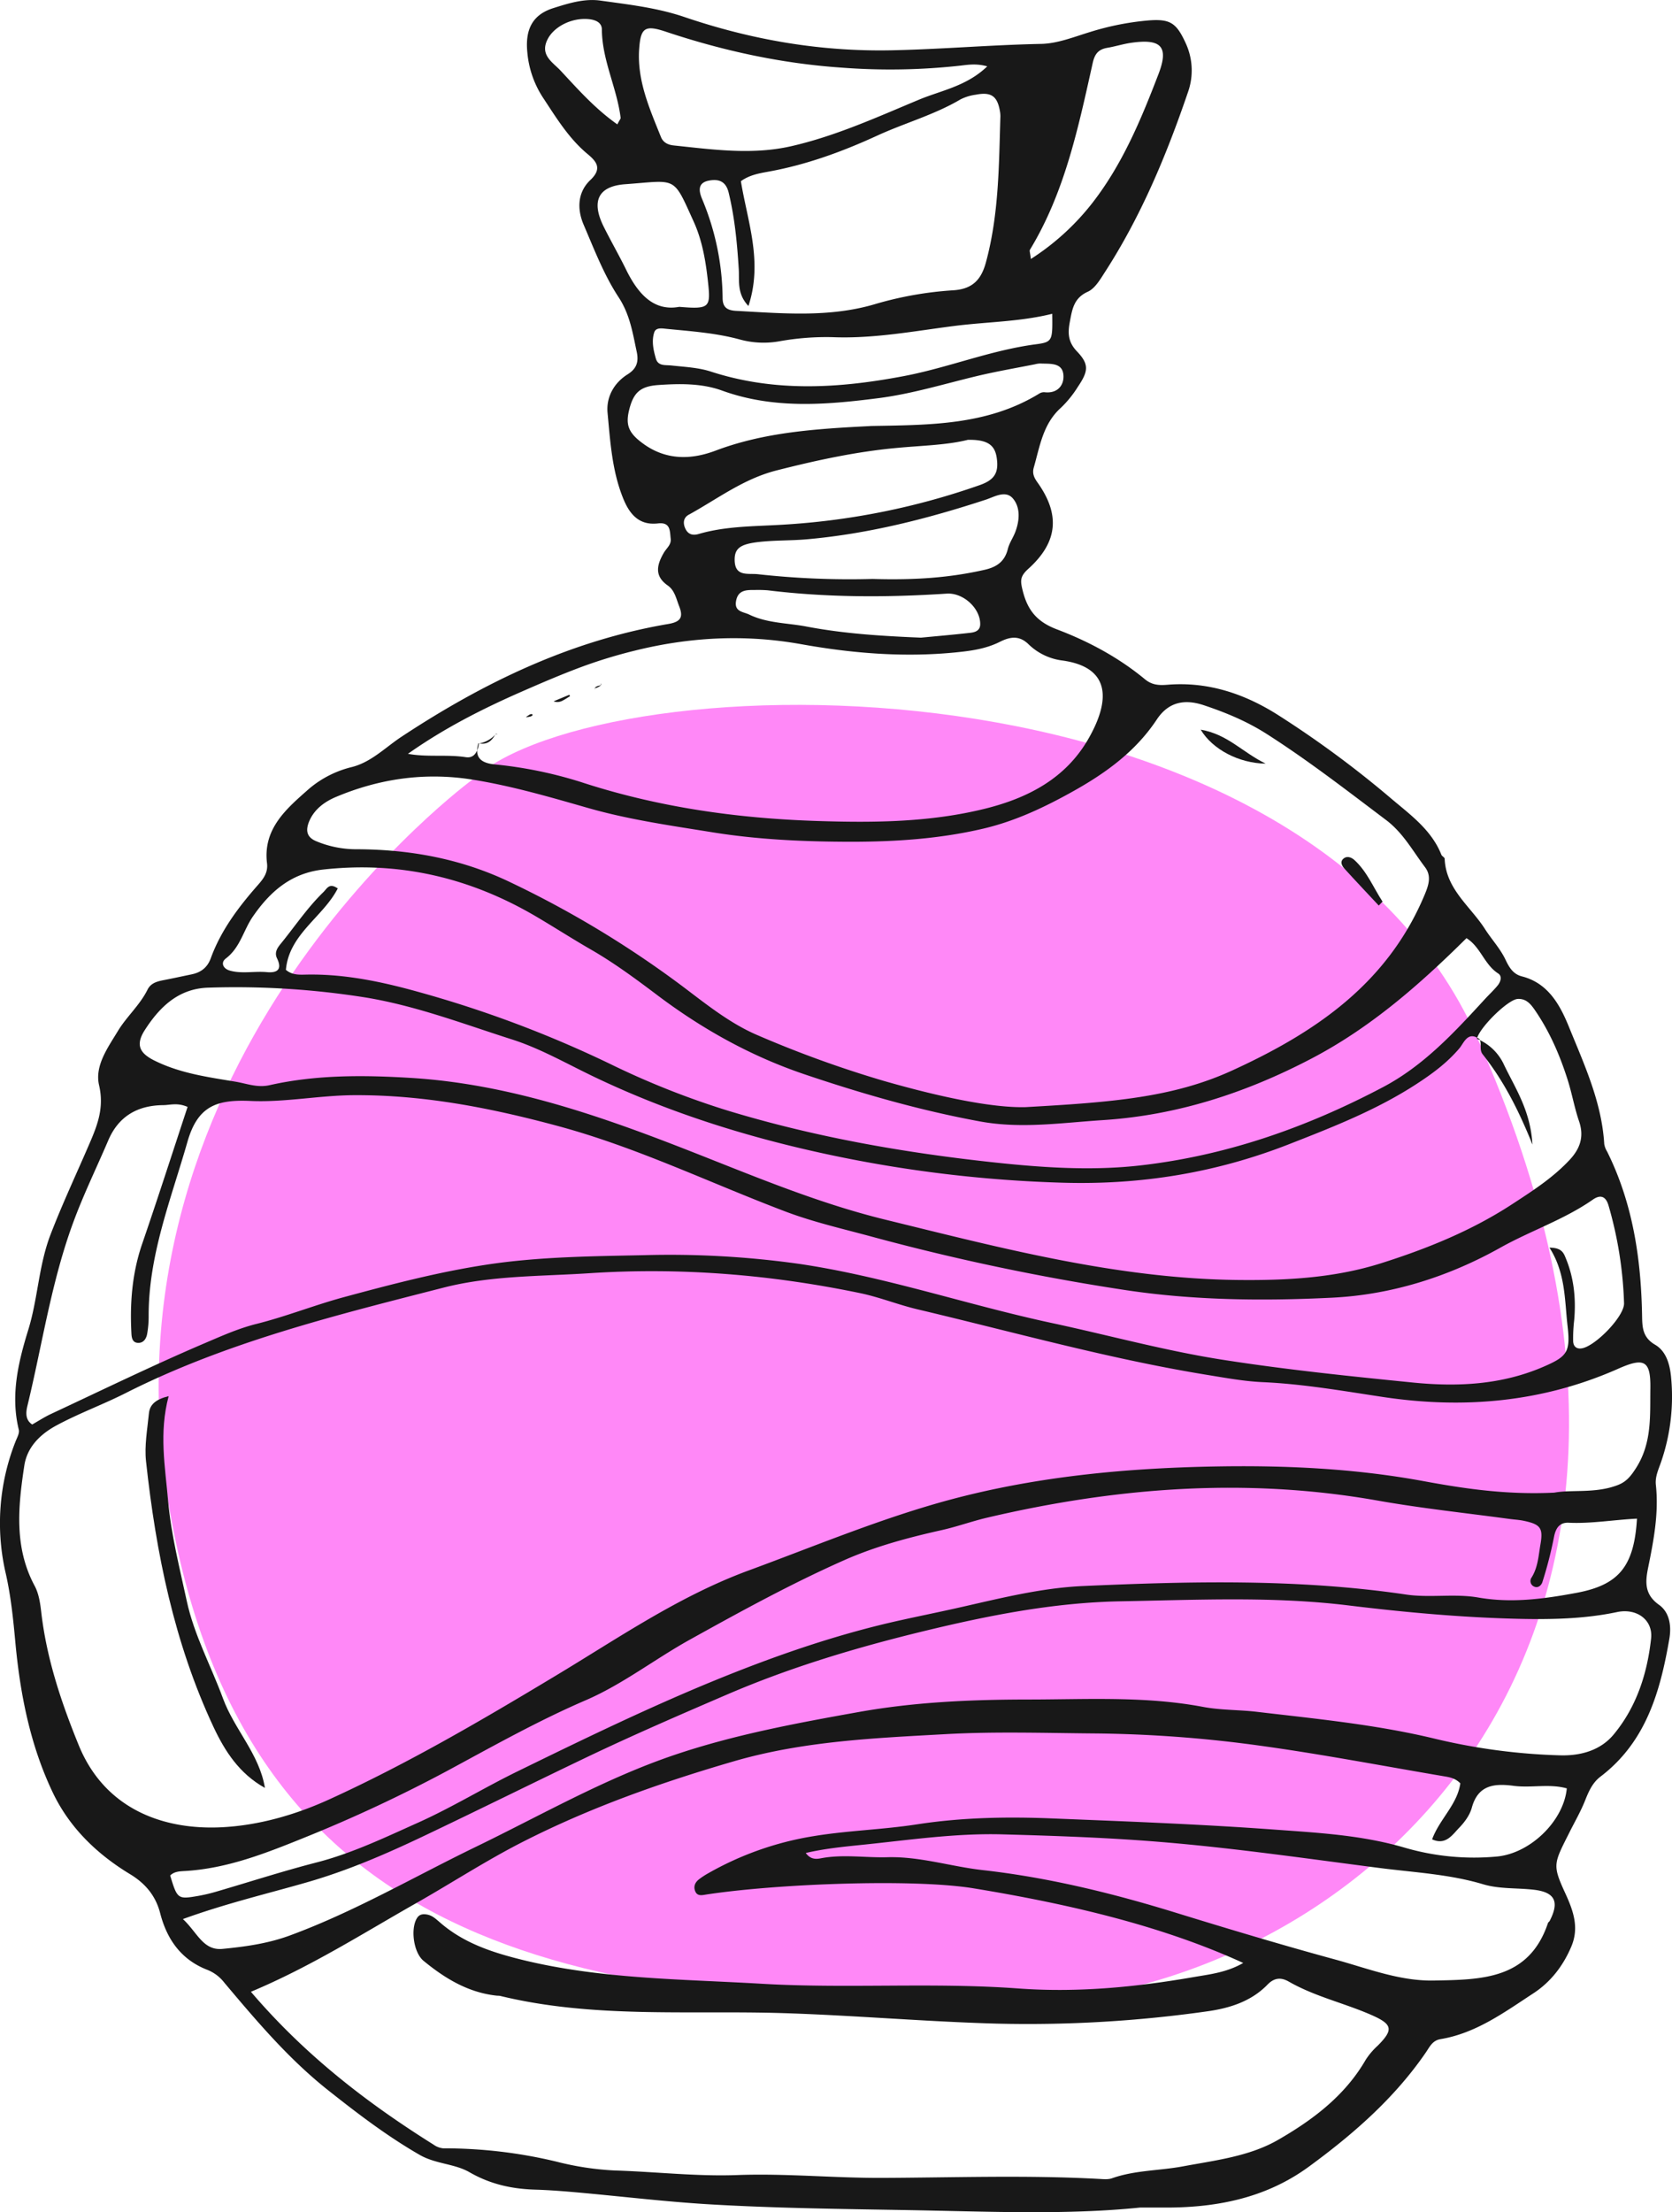 <svg xmlns="http://www.w3.org/2000/svg" width="816.63" height="1080" viewBox="0 0 816.63 1080"><g id="Слой_2" data-name="Слой 2"><g id="perfume06_94212056"><g id="perfume06_94212056-2" data-name="perfume06_94212056"><path d="M230.77 380.6S46.29 515 82.11 732.7 278.43 980.17 489.2 978.45c168.29-1.38 367.92-169.36 232.29-471.81C635.22 314.26 293.66 322.27 230.77 380.6z" fill="#ff88f7"/><path d="M722.48 507.6l.2-.26a7.64 7.64.0 0 0-1.19-.7 4.84 4.84.0 0 0-.18.49A9.1 9.1.0 0 0 722.48 507.6z" fill="#181818" fill-rule="evenodd"/><path d="M810.28 783.48c-7.25-5.15-6.7-11.32-5.27-18.32 2.71-13.28 5.22-26.57 3.74-40.23-.44-4.08 1.35-7.66 2.61-11.37a98 98 0 0 0 4.82-41.21c-.61-6.42-2.43-12.72-7.83-15.86-6.27-3.64-6.23-8.84-6.34-14.43-.51-27.74-4.56-54.7-17.08-79.88a10.18 10.18.0 0 1-1.39-3.63c-1.21-20.39-9.71-38.7-17.2-57.11-4.33-10.65-10.12-21.5-23.05-24.77-4.39-1.12-6.29-4.63-7.91-8-2.63-5.57-6.82-10-10.06-15.05-7.09-11.13-19.12-19.47-19.72-34.35.0-.68-1.32-1.23-1.62-2-4.88-12.29-15.51-19.75-24.89-27.74a499.83 499.83.0 0 0-54.51-40.22c-16.46-10.53-34.49-16.65-54.43-15-4 .32-7.47.18-10.93-2.68-12.86-10.63-27.56-18.52-43-24.36-9.7-3.68-14.29-9.23-16.71-18.86-1.23-4.9-1.36-7 2.72-10.69 14.53-13.09 15.65-26.58 4.44-42.26-1.65-2.32-2.56-4.37-1.77-7.17 3-10.41 4.48-21.38 13.31-29.25a53.09 53.09.0 0 0 8.2-10.14c5.19-7.7 5.66-11-.46-17.41-4.41-4.62-4.43-9.1-3.44-14.29 1.13-5.88 1.81-11.64 8.74-14.75 3.58-1.61 6.14-6.09 8.48-9.71 17.61-27.28 30-57 40.45-87.63a31.69 31.69.0 0 0-1.14-24.19c-4.51-9.8-7.55-11.79-18.27-10.93a134 134 0 0 0-28.18 5.58c-7.91 2.39-16 5.7-24.05 5.86-24.34.48-48.58 2.61-72.93 3.12-35 .73-68.55-5.1-101.42-16.27-13.32-4.52-27.22-6.07-41-8C285.29-.81 277.48 1.67 270.13 4c-10.2 3.25-13.68 10.57-12.57 21.58a47.81 47.81.0 0 0 7.59 22c6.49 9.82 12.59 19.94 21.83 27.62 4.35 3.61 7.28 7.09 1.38 12.67-6.34 6-6.56 14.23-3.29 21.87 5.15 12 9.91 24.46 17 35.27 5.62 8.52 6.93 17.52 8.92 26.75 1 4.76.08 8.17-4.46 11C299.77 187 296 194 296.75 201.65c1.3 13.83 2.17 27.87 7.35 41 3 7.74 7.55 14 17.22 12.89 6.28-.75 5.81 3.73 6.26 7.51.34 2.92-2.11 4.64-3.38 6.85-3.34 5.8-4.77 11.25 1.95 15.95 3.41 2.38 4.14 6.52 5.58 10.16 2.1 5.35.72 7.59-5.33 8.62-47.68 8.1-90.15 28.58-130.22 55-7.9 5.2-14.8 12.43-24.3 14.84A50.77 50.77.0 0 0 151.05 385c-10.73 9.49-22.72 19.33-20.64 36.43.54 4.44-1.57 7.35-4.24 10.41C116.68 442.61 108 454 103 467.69c-1.67 4.65-4.83 7.06-9.42 8-4.27.88-8.53 1.82-12.81 2.65-3.47.67-7 1.29-8.75 4.88-3.74 7.52-10.19 13.1-14.46 20.16-4.92 8.13-11.38 16.94-9.17 26.45 2.42 10.43-.44 18.6-4.28 27.53-6.46 15.07-13.47 29.89-19.39 45.25s-6.19 31.53-11 46.89C8.88 665.25 5.08 681.26 9.18 698c.44 1.8-1 4.11-1.73 6.1a108.32 108.32.0 0 0-4.61 64.22C5.34 779.4 6.48 790.66 7.52 802c2.36 25.31 7.27 50.13 18.29 73.2C34 892.32 47.38 905.21 63.55 915c7.51 4.55 12.5 10.58 14.67 19 3.33 12.94 10.38 22.85 23.2 27.75A19.59 19.59.0 0 1 109.6 968c15.69 18.62 31.36 37.18 50.62 52.43 14.37 11.39 28.83 22.44 44.78 31.61 7.74 4.45 17 4.27 24.21 8.4 10.27 5.93 20.75 8.21 32.18 8.56 7 .21 13.92.76 20.86 1.38 21.68 1.94 43.31 4.57 65 5.83 32.13 1.87 64.37 2.22 96.51 2.78 38.61.68 77.39 2.44 113.13-1.26 5.49.0 8.11.0 10.72.0 25.84.27 50.47-4.41 71.72-20 21.51-15.74 41.55-33.2 56.86-55.4 2-2.83 3.28-6.13 7.37-6.81 17.33-2.88 31.12-13.07 45.3-22.33 8.55-5.57 14.59-13.45 18.57-22.81 3.91-9.21 1.12-17.29-2.93-26.1-6.44-14-5.63-14.41 2.09-29.8 2.54-5.07 5.39-10 7.5-15.24 1.81-4.53 3.61-8.85 7.63-11.9 22.19-16.89 29.15-41.4 33.59-67.17C816.45 793.76 815.41 787.12 810.28 783.48zM503.05 121.91c17-28 23.61-59.63 30.61-91 1-4.65 2.84-6.84 7.26-7.58 3.85-.65 7.61-1.86 11.47-2.42 14.54-2.09 18.7 1.59 13.41 15.32-8.4 21.86-17.42 43.63-32 62.5a120.44 120.44.0 0 1-30.31 27.71C503.18 123.53 502.71 122.48 503.05 121.91zm3.06 46.15c-22.16 2.88-42.88 11.42-64.7 15.56-31.59 6-62.91 7.93-94.15-2.19-6.12-2-12.84-2.29-19.33-3-3-.33-6.5.41-7.59-3.36-1.21-4.16-2.18-8.59-.79-12.83.8-2.39 3.59-1.94 5.72-1.72 12.12 1.2 24.32 2 36.11 5.23a43.88 43.88.0 0 0 19.32.86 129.51 129.51.0 0 1 26-2c20.18.81 39.91-3 59.68-5.51 15.84-2 31.88-2 47.55-5.91C514.08 166.11 514.19 167 506.11 168.06zM488.37 54.21a13.46 13.46.0 0 1 .24 2.6c-.74 23.91-.71 47.88-7.07 71.28-2.34 8.61-6.67 13.11-16.22 13.65a173.36 173.36.0 0 0-38.42 6.88c-22.2 6.46-44.81 4.35-67.38 3.15-4.31-.24-6.5-1.69-6.58-6.07a127.72 127.72.0 0 0-9.89-48.22c-1.48-3.46-2.84-8.1 3.06-9.28 4.63-.92 8.36.07 9.76 5.78 3 12.31 4.16 24.81 4.95 37.4.36 5.72-1 12 4.73 18 7.14-21.64-.46-41.2-3.69-60.92 4.25-3.06 8.9-3.83 13.61-4.69 18.52-3.36 36-9.76 53.09-17.61C442 60 456.31 56.08 469.13 48.52a23.4 23.4.0 0 1 7.46-2.29C484.11 44.79 487.08 46.87 488.37 54.21zm-176.21-30c.69-10.75 2.81-12.17 13.21-8.68C353.16 24.8 381.67 31 410.82 33a311.4 311.4.0 0 0 58.63-1c3.9-.48 7.75-1 12.74.39-10.1 9.74-22.48 11.74-33.36 16.28-20.45 8.53-40.8 17.81-62.58 22.75C367.22 75.72 348.08 73 329 71c-2.7-.28-5.1-1.4-6.19-4.13C317.29 53.12 311.17 39.44 312.16 24.16zM273.81 34.5c-3.85-4.13-10.28-7.58-6.36-15.31C270.56 13 279.18 8.6 287.38 9.33c3.38.3 6.56 1.59 6.58 5.05.1 15.07 7.37 28.54 9.17 43.19.05.36-.37.76-1.62 3.15C290.56 53 282.29 43.59 273.81 34.5zm31.92 97c-3.45-7-7.37-13.81-10.86-20.81-6.14-12.32-2.92-19.8 10.58-20.76 25.38-1.83 23.09-4.36 33.35 18.26 4.37 9.61 6 20 7.09 30.35 1.25 11.7.32 12.45-14.11 11.26C319.16 152.12 311.53 143.34 305.73 131.51zm8.79 85.37c-7.3-5.18-9.06-9.09-7.31-16.42 2.07-8.64 5.3-11.85 14.34-12.48 10.45-.72 21.21-.88 31.07 2.7 25.16 9.12 50.69 7 76.28 3.73 16.45-2.08 32.33-7 48.43-10.85 9.32-2.22 18.77-3.84 28.17-5.71a11 11 0 0 1 2.58-.38c4.65.24 10.81-.62 11.31 5.63.4 4.93-2.84 9.12-9.18 8.41a4.23 4.23.0 0 0-2.52.59C481.82 208 452.84 207.43 424.07 208h1.18c-27.34 1.37-52.07 3.07-75.74 12C337.62 224.49 325.58 224.72 314.52 216.88zm111.84 65.77a406.49 406.49.0 0 1-56.12-2.3c-4.93-.54-11.26 1.37-11.42-6.83-.11-5.85 2.79-7.88 11.83-8.91 7.77-.89 15.59-.62 23.41-1.31 30-2.65 58.88-10 87.4-19.34 4.28-1.4 9.75-4.88 13.37-.46s3.14 10.61 1.1 16.12c-1.06 2.85-2.95 5.44-3.67 8.34-1.57 6.38-5.61 9-11.82 10.34C464.23 281.9 447.88 283.28 426.36 282.65zm52.39 22.13c-.05 3.48-3 4-5.51 4.24-7.79.88-15.59 1.55-23.45 2.3-18.71-.78-37.41-1.9-55.85-5.42-9.38-1.8-19.22-1.58-28.05-5.87-2.83-1.37-7.33-1.32-6.39-6.6s4.84-5.43 8.92-5.37a61.71 61.71.0 0 1 6.53.14c29.09 3.55 58.23 3.54 87.43 1.62C470.55 289.28 478.86 297.06 478.75 304.78zM341.27 260.69c-2.87.84-5.16.28-6.51-2.56-1.29-2.69-1-5.41 1.64-6.84 14-7.68 26.6-17.47 42.87-21.62 19.49-4.95 38.9-9.18 58.88-11 12.14-1.14 24.38-1.37 34.55-3.94 9.42-.18 13.12 2.41 14.08 8.56 1.16 7.4-.93 11-8.38 13.58a351.35 351.35.0 0 1-97 19.34C367.94 257 354.37 256.87 341.27 260.69zm-86.4 76.94c9.93-4.35 19.91-8.64 30.09-12.38a240 240 0 0 1 24.79-7.53c26.95-6.72 54-8.16 81.57-3.22 24.9 4.47 50.14 6.53 75.53 4 7.41-.74 14.6-1.71 21.45-5.13 4.6-2.3 9.39-3.56 14.23 1.34a28.88 28.88.0 0 0 16.38 7.76c22.41 3.1 24.26 18 12.7 38.19-11.09 19.37-29.53 28.95-50.51 34.15-26.94 6.68-54.4 6.89-81.9 6-39.38-1.26-78.06-6.75-115.67-19.08a207.12 207.12.0 0 0-42.26-8.58c-5.09-.55-8.36-2.44-8.22-6.85-.94 2.26-2.6 3.81-5.56 3.36-9.3-1.43-18.75.11-28.24-1.64C216.81 355.61 235.56 346.08 254.87 337.63zM151 401c2.57-6.09 7.77-9.71 13.26-12 21.3-8.91 43.45-12.06 66.47-8.39 19.41 3.1 38.19 8.62 57 14 19.74 5.6 39.92 8.45 60.1 11.7 22.48 3.63 45.05 4.61 67.71 4.65 21.82.0 43.55-1.43 64.87-6.45 15.8-3.73 30.31-10.66 44.41-18.59 15.75-8.86 30-19.31 40.17-34.64 5.7-8.61 13.58-10.1 22.92-7 10.78 3.59 21.13 7.89 30.81 14.07 20.23 12.92 39.14 27.58 58.27 42 8.29 6.25 13 15.05 19 23 3.25 4.32 1.81 8.73-.19 13.51-18.09 43.21-53.11 67.08-94 85.77-29.12 13.33-59.55 15.55-100.9 17.88-16.93.43-43.29-5.36-69.33-12.83a539.92 539.92.0 0 1-61.45-22.24c-13.59-5.76-25.31-15.29-37.07-24.14a496.33 496.33.0 0 0-83.79-50.57c-23.68-11.39-48.72-16-74.7-16.12a50.75 50.75.0 0 1-20.29-4C149.69 408.64 149.24 405.3 151 401zm-40.79 67c7.12-5.3 8.68-13.87 13.29-20.53 8.29-12 18.49-21.18 34.33-22.95 37.39-4.15 71.82 4 104 22.92 9 5.29 17.75 10.94 26.79 16.14 11.36 6.54 21.82 14.28 32.28 22.16 22 16.59 45.75 29.86 72.14 38.78 28.15 9.5 56.49 17.63 85.74 23 20.16 3.67 40 .6 60-.68 36.11-2.34 69.72-13.27 101.82-30.07 28.85-15.1 52.77-36.08 75.65-58.75 6.86 4.25 8.7 12.87 15.45 17.21 2.1 1.34 1.25 4.06-.19 5.84-1.88 2.31-4.09 4.35-6.12 6.55-15 16.32-29.93 32.6-50 43.17-37.3 19.67-76.5 33.42-118.54 38.19-23.46 2.65-47.08 1.1-70.38-1.38-44.21-4.71-88-12.35-130.67-25.28a401 401 0 0 1-58.24-23.11 558.62 558.62.0 0 0-92.79-34.83c-17.34-4.86-35.48-8.8-53.94-8.59-3.85.0-7.77.61-11.19-2.3 1.52-17.47 18.16-25.77 25.32-39.74-4.18-2.93-5.25.1-7 1.78-7.55 7.32-13.43 16-20 24.18-1.88 2.35-4.28 4.77-2.66 8.15 2.71 5.63-.07 7.2-5 6.74-6.07-.57-12.23.95-18.23-.8C108.71 472.74 107.84 469.78 110.25 468zM70.7 502.92c7.23-11.27 16.48-20.36 31.14-20.74A404.7 404.7.0 0 1 178.68 487c24.68 4.08 47.83 12.94 71.38 20.46 13.57 4.32 26.22 11.56 39.15 17.79 36.67 17.66 75.16 29.78 114.88 38.29a635.55 635.55.0 0 0 115.33 13.88c38.1 1.07 74.52-4.89 109.93-18.72 21.52-8.42 43-16.79 62.49-29.48 7.7-5 15-10.38 21-17.49 2-2.37 3.79-7.78 8.64-5.1 2-5.87 15.22-18.69 19.8-18.94 4-.22 6.22 2.32 8.31 5.35 7.25 10.53 12.26 22.09 16.09 34.19 2.11 6.64 3.3 13.59 5.55 20.17 2.61 7.59.46 13.5-4.73 19-8.15 8.69-18 15-27.89 21.46-19.89 13-41.7 21.79-64.13 28.89-22.63 7.16-46.19 8.41-69.82 8.15-59-.65-115.44-15.54-172.17-29.43-34.47-8.43-66.77-22.35-99.66-35.15-42.17-16.42-85.19-31-131-34-23.48-1.48-47-1.74-70.16 3.47-6 1.35-11.12-.77-16.57-1.69-13.26-2.21-26.62-4-39-10C68.25 514.4 66 510.26 70.7 502.92zM13.41 686.25c7.28-30 11.68-60.72 22.52-89.89 5-13.5 11.29-26.4 16.94-39.6 5-11.75 14.26-17.09 26.75-17.22 3.42.0 6.89-1.36 12 .86C84.16 563 77 585.24 69.39 607.39c-4.87 14.23-6 28.8-5.2 43.63.1 2.16.53 4.6 3.42 4.58 2.59.0 3.83-2.16 4.24-4.28a48.26 48.26.0 0 0 .75-9.08c0-29.66 10.92-56.73 18.91-84.66 5-17.61 14.25-20.84 30.8-20.09 16.8.77 33.74-2.75 50.83-2.82 33.91-.16 66.51 6.21 99.13 15 38.53 10.36 74.22 27.73 111.25 41.77 14 5.29 28.4 8.53 42.63 12.4a1107.24 1107.24.0 0 0 122.71 25.86c33.65 5.16 67.88 5.52 101.81 3.84 28.94-1.43 56.7-10.19 82.06-24.38 14.85-8.32 31.17-13.69 45.2-23.47 4-2.81 6.49-1.37 7.71 2.89a191.29 191.29.0 0 1 7.57 47.66c.17 6.4-13.83 20.74-20.46 22-2.81.55-4.28-1-4.39-3.35a75.54 75.54.0 0 1 .5-10.4c.93-10.6-.13-20.9-4.34-30.77-1-2.44-2.2-4.59-7.73-4.61 7.9 12.43 7.37 25.51 8.83 38.23s-.22 14.89-11.49 19.8c-20.66 9-42.3 10-64.13 7.82-30.76-3.08-61.56-6.25-92.1-11-28.39-4.37-56.2-12.06-84.29-18.08-41.3-8.86-81.41-22.68-123.31-28.85a453 453 0 0 0-75.66-4.25c-25.67.54-51.4.75-76.92 4.63-23.71 3.6-46.84 9.67-69.92 15.91-14.28 3.87-28.12 9.41-42.46 13-9.38 2.34-18 6.33-26.67 10-24.88 10.67-49.26 22.54-73.8 34-3.1 1.45-6 3.34-9.14 5.13C12.22 693.15 12.64 689.4 13.41 686.25zM38.47 852.06c-8.63-21.13-15.75-42.46-18.35-65.21-.49-4.29-1.2-8.9-3.19-12.61-10.16-18.92-8.06-38.86-5.06-58.69 1.34-8.91 7.55-15.24 15.68-19.63 11-5.93 22.7-10.19 33.75-15.77 49.2-24.88 102.3-37.93 155.17-51.48 23.26-6 47.54-5.51 71.47-7.08 44.67-2.92 88.82.69 132.55 9.81 9.35 2 18.34 5.63 27.65 7.83 47.06 11.12 93.66 24.23 141.46 32 9 1.47 18.1 3.14 27.19 3.55 19.67.88 39 4.27 58.37 7.19 39.63 6 78.22 2.66 115.24-13.76 12.65-5.61 15.85-4 15.66 9.5-.2 13.26.91 26.73-7.07 39.11-2.57 4-4.73 6.62-8.85 8.2-10.9 4.22-22.48 2.1-31 3.7-23.33 1.13-43.69-1.91-63.81-5.61-33.68-6.22-67.82-7.78-101.66-7.17-47 .85-94 5.5-139.46 19-30.09 8.9-59.1 20.95-88.54 31.77-34.34 12.64-64 33.25-94.9 51.77C235 840 199 861.06 160.9 878.44c-16.77 7.66-34.8 12.78-52.84 13.65C79.74 893.44 51.21 883.24 38.47 852.06zm44.65 63.58c2-2 4.68-2.06 7.19-2.2 20.54-1.2 39.25-8.56 58.08-16.18a709.12 709.12.0 0 0 70.58-33C241.14 852.29 263 840 286.23 830c17.85-7.71 33.65-20.05 50.79-29.56 24.7-13.71 49.49-27.32 75.37-38.78 15.22-6.73 31.25-11 47.37-14.61 7.69-1.71 15-4.4 22.64-6.18 63-14.75 126.34-19.63 190.52-8.27 21.42 3.79 43.11 6.07 64.68 9 2.16.29 4.35.39 6.48.83 8.24 1.73 9.7 3.44 8.31 11.48-.95 5.51-1.21 11.26-4.36 16.27a2.94 2.94.0 0 0 1.24 4.39c2.11.95 3.65-.8 4.07-2.23a198.82 198.82.0 0 0 5.56-21.49c.82-4.62 2.62-7.65 7.28-7.44 10.83.51 21.55-1.39 33.35-2-1.41 23.39-8.88 32.39-29.61 36.24-15.82 2.94-31.57 5.12-47.95 2.26-11.46-2-23.64.27-35.19-1.44-52.47-7.76-105.13-6.5-157.81-4.16-20.5.92-40.47 6-60.4 10.49-9.34 2.11-18.72 4-28.07 6.07-31.16 6.81-61.44 17.3-90.67 29.23-32.81 13.4-64.95 29-96.91 44.62-16.42 8-32.09 17.65-48.7 25.1-16.16 7.24-32.3 15-49.69 19.46-16.41 4.23-32.57 9.47-48.85 14.22a83.1 83.1.0 0 1-8.89 2.1C86.8 927.32 86.6 927.13 83.12 915.64zm673.76 22.17c-.19.38-.7.62-.82 1-9.25 27.69-32.59 27.64-55.55 28.1-16.88.36-32.5-5.93-48.38-10.26-26-7.09-51.91-14.85-77.72-22.81C543.67 924.35 512.24 916.63 480 913c-15.57-1.74-30.71-6.73-46.57-6.29-10.86.31-21.74-1.56-32.59.54-2.54.49-5.09.44-7.29-2.61 9.11-2.12 18-3 27-3.93 22.95-2.32 45.76-5.79 69-5.16 27 .73 53.87 1.67 80.78 4 34.76 3 69.22 8 103.76 12.45 16.78 2.15 33.86 3 50.28 7.91 8 2.39 16.43 1.72 24.64 2.66C759.54 923.75 761.72 928.46 756.88 937.81zm-25.65-31.45A120.83 120.83.0 0 1 685.92 902c-20.86-6.1-42-7.21-63.2-8.76-36-2.64-72.19-4-108.3-5.45-22.24-.92-44.55-.54-66.53 2.87-16.83 2.6-33.83 3-50.65 5.78a153 153 0 0 0-51.38 18.13 38.28 38.28.0 0 0-4.38 2.86c-1.85 1.43-2.87 3.35-2 5.7 1 2.77 3.38 2.12 5.53 1.78 34.3-5.24 101.18-7.84 130.59-3 48.06 7.89 92.73 18.62 131.61 36.42-8.07 4.64-16.18 5.51-24.08 6.87-28.39 4.93-56.85 7.7-85.8 5.58-41.75-3.06-83.69.16-125.43-2.3-39.5-2.32-79.32-2.26-118.15-12-14.14-3.56-27.54-8.12-38.74-17.82-2-1.69-3.85-3.58-6.61-4-1.8-.28-3.45-.12-4.59 1.55-3.43 5-1.95 17 3.09 21.11 10.53 8.65 22 15.59 36 17a9.41 9.41.0 0 1 1.31.08c45.5 11.06 91.88 7 138 8.41 34.84 1.08 69.62 4.17 104.47 5.13a623.22 623.22.0 0 0 103-6c10.75-1.5 21.36-4.77 29.35-13 3.27-3.37 6.54-3.75 10.47-1.49 12.9 7.4 27.53 10.55 41 16.58 9.63 4.33 10.06 7 2.44 14.64a35 35 0 0 0-5.89 6.9c-10.18 17.66-26.06 29.51-43 39.23-14 8-30.47 9.88-46.28 12.83-11.51 2.15-23.42 1.83-34.66 5.82-1.95.69-4.33.41-6.5.3-35.28-1.91-70.58-.63-105.86-.49-23.53.08-47-2.25-70.5-1.39-20.08.75-40-1.62-60-2.23a141.43 141.43.0 0 1-28.35-4.29 234.7 234.7.0 0 0-55.46-6.52 9.81 9.81.0 0 1-4.74-1.84c-32.59-20.43-62.79-43.7-89.15-74.59 29.24-12.26 54.6-28.45 80.64-43.22 17.28-9.81 34-20.7 51.74-29.77 33.13-16.9 67.94-29.19 103.55-39.55 33.81-9.83 68.62-11.32 103.42-13.24 24.36-1.35 48.71-.53 73-.34a627.46 627.46.0 0 1 80.7 6c30.18 4.16 60.13 9.92 90.19 15 2.59.43 5.15 1 7.45 3.35-1.44 10.36-10.18 17.5-13.78 27.36 6.7 3 9.85-2.18 13.23-5.66 2.65-2.73 5.19-6.21 6.17-9.81 3.07-11.23 11.13-11.88 20.39-10.67 8.66 1.13 17.46-1.15 26 1.25C763.72 889 747.52 904.77 731.23 906.36zm56.91-59.57c-6.5 7.83-16.21 10.43-26 10.18a297.87 297.87.0 0 1-62-8.28c-28.47-6.8-57.56-9.58-86.54-13-8.62-1-17.41-.75-26-2.37-28.07-5.3-56.4-3.65-84.7-3.61-27.94.0-55.84 1.17-83.33 6.08-30.4 5.43-60.92 11.08-90.22 21-33.88 11.46-64.95 29.35-97.05 44.9-30.09 14.58-59.05 31.55-90.59 43.17-10.8 4-21.87 5.51-33 6.6-9.54.92-12.31-8-19.38-14.56 21.4-7.75 41.37-12.4 61-18.06 19.42-5.62 37.72-13.5 55.77-22.06 26.76-12.71 53.29-25.89 80-38.67 22.81-10.91 45.95-20.92 69.14-30.89 30.89-13.28 62.93-22.86 95.59-30.8 31.88-7.74 63.83-14.08 96.74-14.66 37-.66 74-2.5 110.87 2 27.66 3.38 55.43 5.91 83.28 6.56 16 .36 32.2.06 48.08-3.3 9.48-2 17.57 3.71 16.62 12.86C804.57 817 799.33 833.31 788.14 846.79z" fill="#181818" fill-rule="evenodd"/><path d="M129.39 872.87c-2.68-16.51-14.92-28.53-20.5-43.72-5.84-15.91-14.1-30.89-17.7-47.65-3.48-16.19-7.63-32.26-9.08-48.8s-4.52-33.21.26-51.09c-6.58 1.63-9.22 4.24-9.64 8.46-.76 7.76-2.24 15.7-1.41 23.34 4.86 44.79 13.73 88.66 33 129.79C109.91 855.07 116.93 865.92 129.39 872.87z" fill="#181818" fill-rule="evenodd"/><path d="M618.17 372.81c-11.48-5.6-18.51-14.3-31.74-16.59C592.19 365.85 605.09 372.64 618.17 372.81z" fill="#181818" fill-rule="evenodd"/><path d="M673.41 442.1l1.84-1.93c-4.45-6.81-7.48-14.52-13.64-20.22-1.63-1.51-4-2.37-5.82-.39-1.34 1.48-.19 3.37.93 4.6C662.21 430.2 667.84 436.13 673.41 442.1z" fill="#181818" fill-rule="evenodd"/><path d="M748.47 558.78c-.93-16.51-8.29-27.31-13.83-38.82a24.86 24.86.0 0 0-11.79-12.14c.83 2.21-.37 4.76 1.32 6.91C734.07 527.23 741.41 541.22 748.47 558.78z" fill="#181818" fill-rule="evenodd"/><path d="M722.67 507.35l-.19.25c.13.07.24.16.37.22A3.8 3.8.0 0 0 722.67 507.35z" fill="#181818" fill-rule="evenodd"/><path d="M274.38 342.25c1.41-.66 2.7-1.58 4.05-2.38l-.38-.67-7.65 3.18A5 5 0 0 0 274.38 342.25z" fill="#181818" fill-rule="evenodd"/><path d="M259.74 348.64a1.72 1.72.0 0 0-1.13.28 21 21 0 0 0-1.76 1.2 9.77 9.77.0 0 0 2.25-.31C260.2 349.41 260.41 348.83 259.74 348.64z" fill="#181818" fill-rule="evenodd"/><path d="M293.48 334.42c.49-.46-.22-1.21.0.0z" fill="#181818" fill-rule="evenodd"/><path d="M290.6 336.13c-.31.37.0.8.0.0z" fill="#181818" fill-rule="evenodd"/><path d="M293.49 334.49a.15.15.0 0 1 0-.07 1.07 1.07.0 0 1-.71.28c-.8.08-2.22.83-2.19 1.15.0.12.0.19.0.28a1.07 1.07.0 0 1 .9-.32C292.2 335.37 293.54 334.79 293.49 334.49z" fill="#181818" fill-rule="evenodd"/><path d="M234.15 362.93c-.15.0-.28.0-.44.0h-.06a11.8 11.8.0 0 0-.6 3.43 13.21 13.21.0 0 0 .85-3.3A1.82 1.82.0 0 0 234.15 362.93z" fill="#181818" fill-rule="evenodd"/><path d="M241.8 358.74a13.81 13.81.0 0 1-7.65 4.19C237.87 363.63 240.15 361.75 241.8 358.74z" fill="#181818" fill-rule="evenodd"/><path d="M243 358.46l-.62-.28-.34.19c-.08.14-.17.24-.25.37l.38-.36z" fill="#181818" fill-rule="evenodd"/></g></g></g></svg>